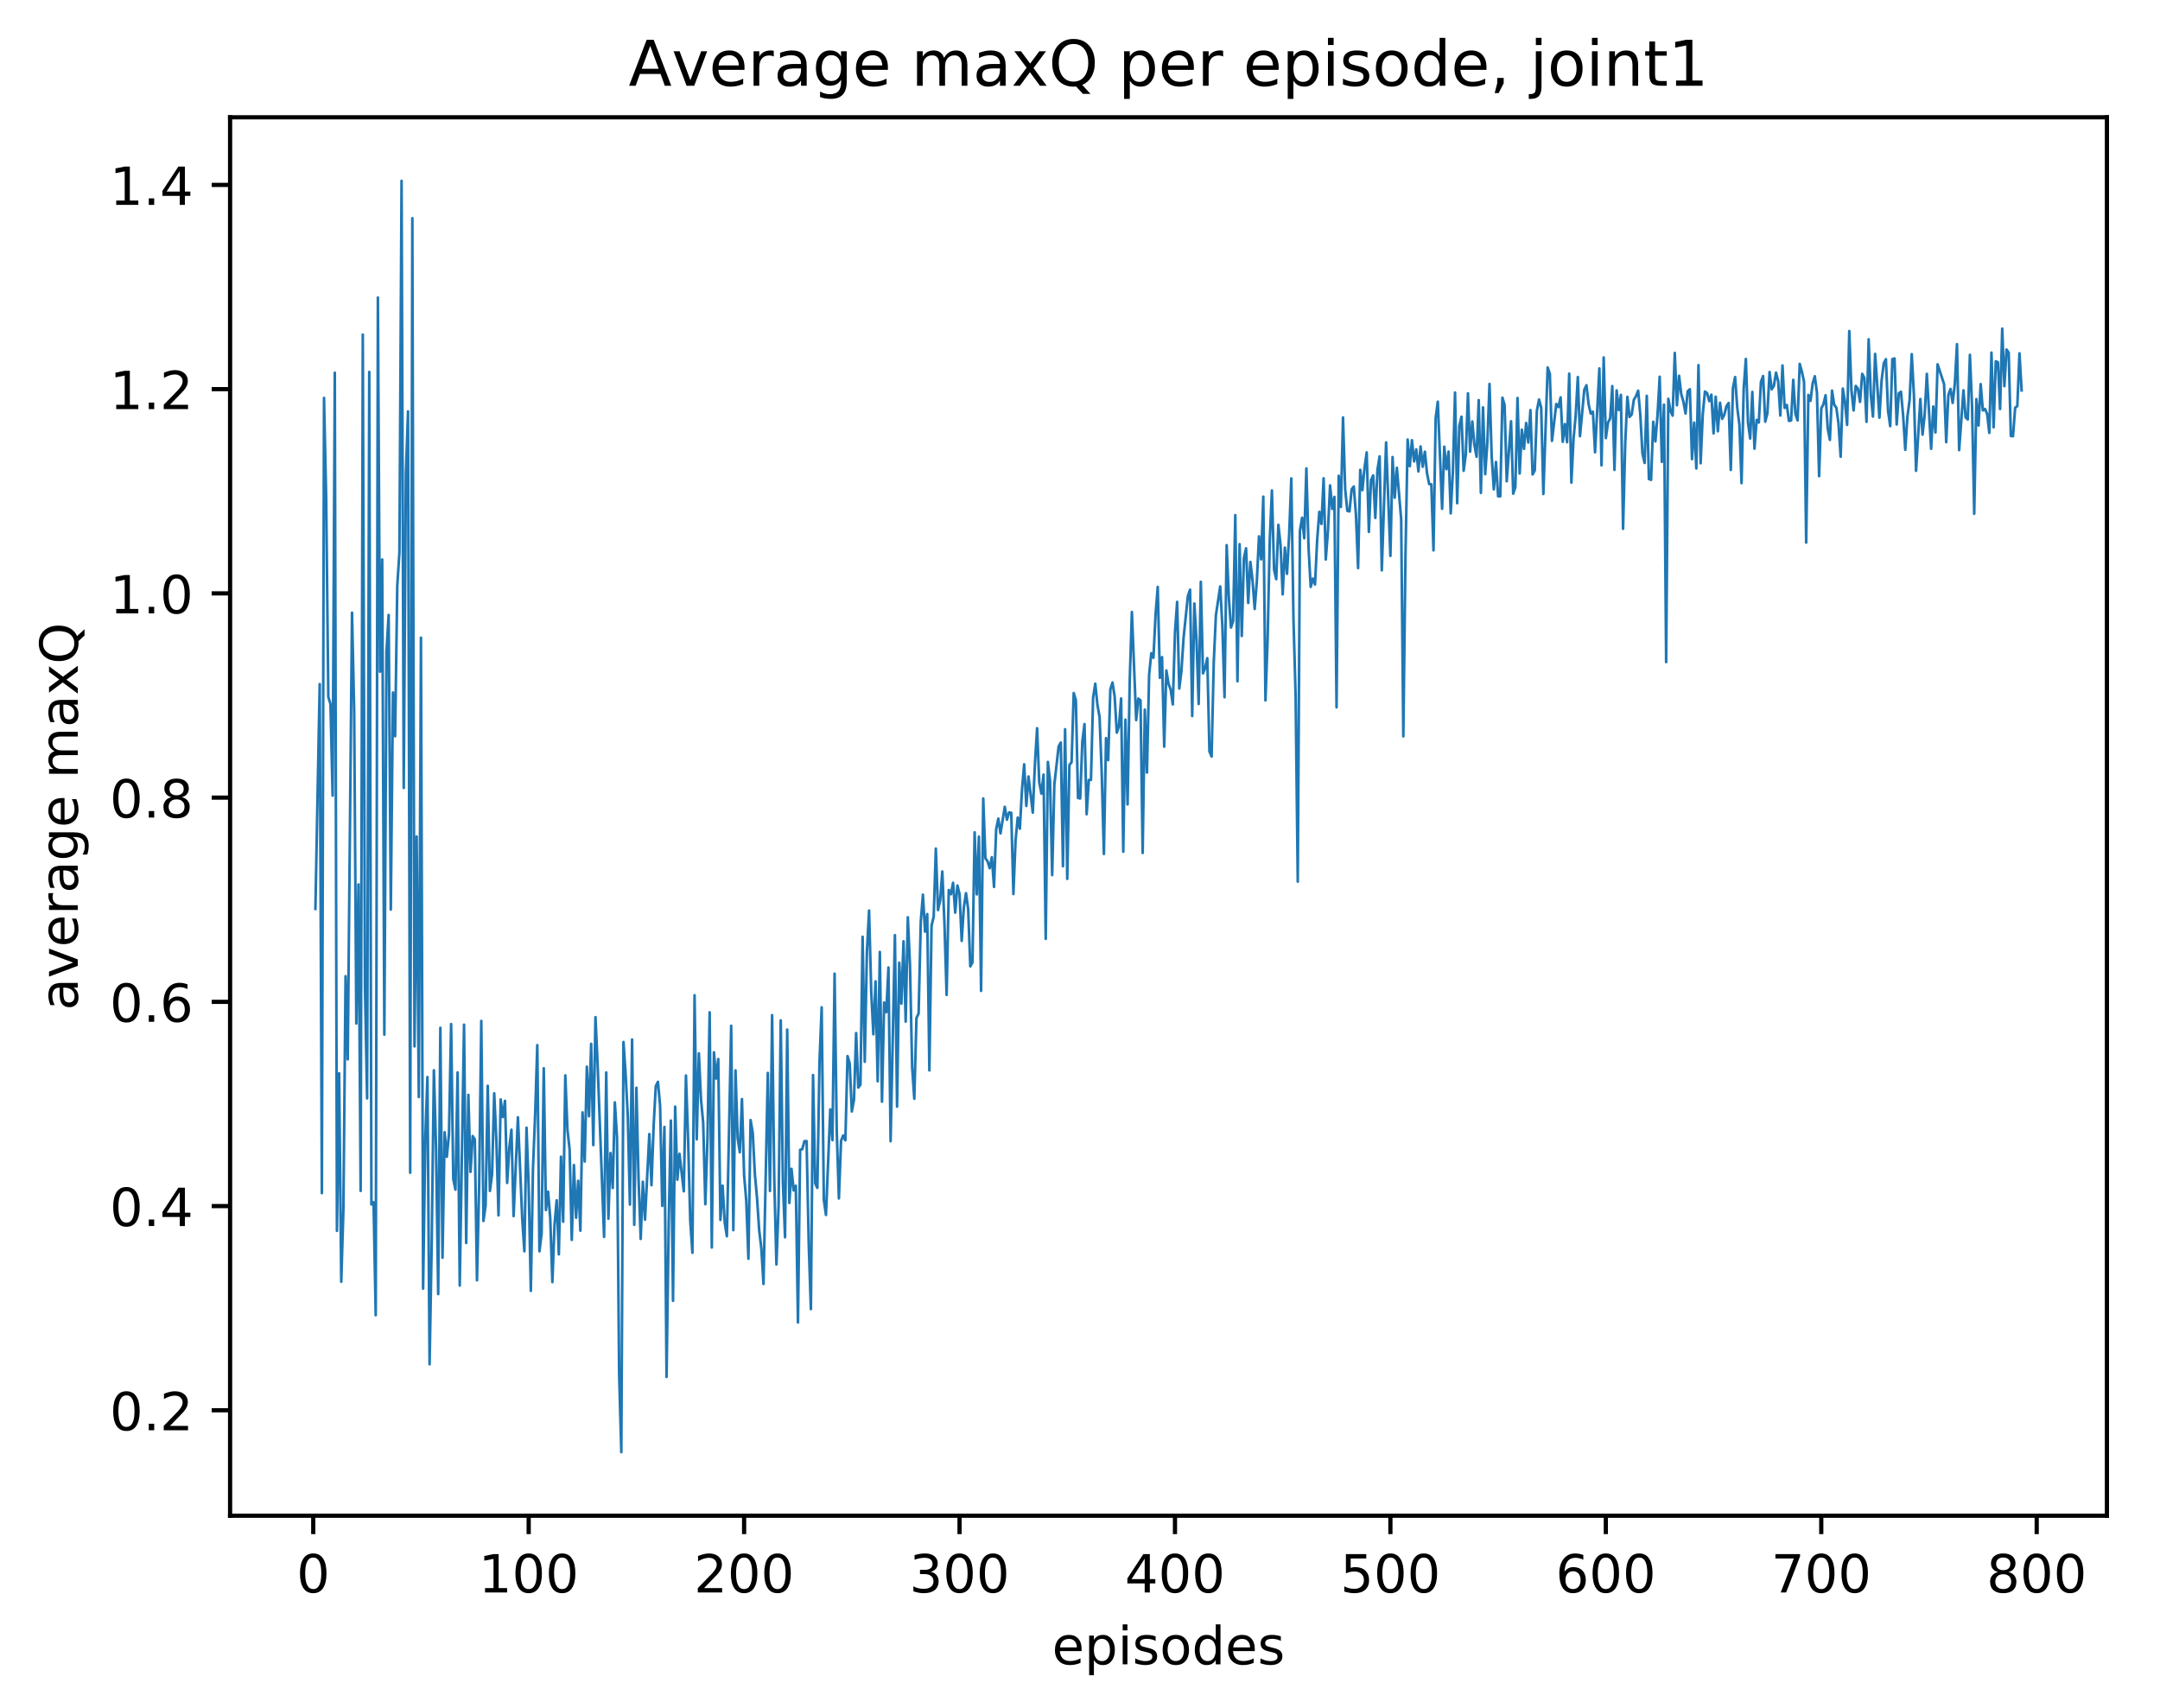 <?xml version="1.0" encoding="utf-8" standalone="no"?>
<!DOCTYPE svg PUBLIC "-//W3C//DTD SVG 1.1//EN"
  "http://www.w3.org/Graphics/SVG/1.1/DTD/svg11.dtd">
<!-- Created with matplotlib (http://matplotlib.org/) -->
<svg height="325pt" version="1.1" viewBox="0 0 411 325" width="411pt" xmlns="http://www.w3.org/2000/svg" xmlns:xlink="http://www.w3.org/1999/xlink">
 <defs>
  <style type="text/css">
*{stroke-linecap:butt;stroke-linejoin:round;}
  </style>
 </defs>
 <g id="figure_1">
  <g id="patch_1">
   <path d="M 0 325.986 
L 411.601 325.986 
L 411.601 0 
L 0 0 
z
" style="fill:#ffffff;"/>
  </g>
  <g id="axes_1">
   <g id="patch_2">
    <path d="M 43.781 288.43 
L 400.901 288.43 
L 400.901 22.318 
L 43.781 22.318 
z
" style="fill:#ffffff;"/>
   </g>
   <g id="matplotlib.axis_1">
    <g id="xtick_1">
     <g id="line2d_1">
      <defs>
       <path d="M 0 0 
L 0 3.5 
" id="me65d55bb8a" style="stroke:#000000;stroke-width:0.8;"/>
      </defs>
      <g>
       <use style="stroke:#000000;stroke-width:0.8;" x="59.604" xlink:href="#me65d55bb8a" y="288.43"/>
      </g>
     </g>
     <g id="text_1">
      <!-- 0 -->
      <defs>
       <path d="M 31.781 66.406 
Q 24.172 66.406 20.328 58.906 
Q 16.5 51.422 16.5 36.375 
Q 16.5 21.391 20.328 13.891 
Q 24.172 6.391 31.781 6.391 
Q 39.453 6.391 43.281 13.891 
Q 47.125 21.391 47.125 36.375 
Q 47.125 51.422 43.281 58.906 
Q 39.453 66.406 31.781 66.406 
z
M 31.781 74.219 
Q 44.047 74.219 50.516 64.516 
Q 56.984 54.828 56.984 36.375 
Q 56.984 17.969 50.516 8.266 
Q 44.047 -1.422 31.781 -1.422 
Q 19.531 -1.422 13.062 8.266 
Q 6.594 17.969 6.594 36.375 
Q 6.594 54.828 13.062 64.516 
Q 19.531 74.219 31.781 74.219 
z
" id="DejaVuSans-30"/>
      </defs>
      <g transform="translate(56.423 303.029)scale(0.1 -0.1)">
       <use xlink:href="#DejaVuSans-30"/>
      </g>
     </g>
    </g>
    <g id="xtick_2">
     <g id="line2d_2">
      <g>
       <use style="stroke:#000000;stroke-width:0.8;" x="100.596" xlink:href="#me65d55bb8a" y="288.43"/>
      </g>
     </g>
     <g id="text_2">
      <!-- 100 -->
      <defs>
       <path d="M 12.406 8.297 
L 28.516 8.297 
L 28.516 63.922 
L 10.984 60.406 
L 10.984 69.391 
L 28.422 72.906 
L 38.281 72.906 
L 38.281 8.297 
L 54.391 8.297 
L 54.391 0 
L 12.406 0 
z
" id="DejaVuSans-31"/>
      </defs>
      <g transform="translate(91.052 303.029)scale(0.1 -0.1)">
       <use xlink:href="#DejaVuSans-31"/>
       <use x="63.623" xlink:href="#DejaVuSans-30"/>
       <use x="127.246" xlink:href="#DejaVuSans-30"/>
      </g>
     </g>
    </g>
    <g id="xtick_3">
     <g id="line2d_3">
      <g>
       <use style="stroke:#000000;stroke-width:0.8;" x="141.588" xlink:href="#me65d55bb8a" y="288.43"/>
      </g>
     </g>
     <g id="text_3">
      <!-- 200 -->
      <defs>
       <path d="M 19.188 8.297 
L 53.609 8.297 
L 53.609 0 
L 7.328 0 
L 7.328 8.297 
Q 12.938 14.109 22.625 23.891 
Q 32.328 33.688 34.812 36.531 
Q 39.547 41.844 41.422 45.531 
Q 43.312 49.219 43.312 52.781 
Q 43.312 58.594 39.234 62.25 
Q 35.156 65.922 28.609 65.922 
Q 23.969 65.922 18.812 64.312 
Q 13.672 62.703 7.812 59.422 
L 7.812 69.391 
Q 13.766 71.781 18.938 73 
Q 24.125 74.219 28.422 74.219 
Q 39.75 74.219 46.484 68.547 
Q 53.219 62.891 53.219 53.422 
Q 53.219 48.922 51.531 44.891 
Q 49.859 40.875 45.406 35.406 
Q 44.188 33.984 37.641 27.219 
Q 31.109 20.453 19.188 8.297 
z
" id="DejaVuSans-32"/>
      </defs>
      <g transform="translate(132.044 303.029)scale(0.1 -0.1)">
       <use xlink:href="#DejaVuSans-32"/>
       <use x="63.623" xlink:href="#DejaVuSans-30"/>
       <use x="127.246" xlink:href="#DejaVuSans-30"/>
      </g>
     </g>
    </g>
    <g id="xtick_4">
     <g id="line2d_4">
      <g>
       <use style="stroke:#000000;stroke-width:0.8;" x="182.579" xlink:href="#me65d55bb8a" y="288.43"/>
      </g>
     </g>
     <g id="text_4">
      <!-- 300 -->
      <defs>
       <path d="M 40.578 39.312 
Q 47.656 37.797 51.625 33 
Q 55.609 28.219 55.609 21.188 
Q 55.609 10.406 48.188 4.484 
Q 40.766 -1.422 27.094 -1.422 
Q 22.516 -1.422 17.656 -0.516 
Q 12.797 0.391 7.625 2.203 
L 7.625 11.719 
Q 11.719 9.328 16.594 8.109 
Q 21.484 6.891 26.812 6.891 
Q 36.078 6.891 40.938 10.547 
Q 45.797 14.203 45.797 21.188 
Q 45.797 27.641 41.281 31.266 
Q 36.766 34.906 28.719 34.906 
L 20.219 34.906 
L 20.219 43.016 
L 29.109 43.016 
Q 36.375 43.016 40.234 45.922 
Q 44.094 48.828 44.094 54.297 
Q 44.094 59.906 40.109 62.906 
Q 36.141 65.922 28.719 65.922 
Q 24.656 65.922 20.016 65.031 
Q 15.375 64.156 9.812 62.312 
L 9.812 71.094 
Q 15.438 72.656 20.344 73.438 
Q 25.25 74.219 29.594 74.219 
Q 40.828 74.219 47.359 69.109 
Q 53.906 64.016 53.906 55.328 
Q 53.906 49.266 50.438 45.094 
Q 46.969 40.922 40.578 39.312 
z
" id="DejaVuSans-33"/>
      </defs>
      <g transform="translate(173.036 303.029)scale(0.1 -0.1)">
       <use xlink:href="#DejaVuSans-33"/>
       <use x="63.623" xlink:href="#DejaVuSans-30"/>
       <use x="127.246" xlink:href="#DejaVuSans-30"/>
      </g>
     </g>
    </g>
    <g id="xtick_5">
     <g id="line2d_5">
      <g>
       <use style="stroke:#000000;stroke-width:0.8;" x="223.571" xlink:href="#me65d55bb8a" y="288.43"/>
      </g>
     </g>
     <g id="text_5">
      <!-- 400 -->
      <defs>
       <path d="M 37.797 64.312 
L 12.891 25.391 
L 37.797 25.391 
z
M 35.203 72.906 
L 47.609 72.906 
L 47.609 25.391 
L 58.016 25.391 
L 58.016 17.188 
L 47.609 17.188 
L 47.609 0 
L 37.797 0 
L 37.797 17.188 
L 4.891 17.188 
L 4.891 26.703 
z
" id="DejaVuSans-34"/>
      </defs>
      <g transform="translate(214.027 303.029)scale(0.1 -0.1)">
       <use xlink:href="#DejaVuSans-34"/>
       <use x="63.623" xlink:href="#DejaVuSans-30"/>
       <use x="127.246" xlink:href="#DejaVuSans-30"/>
      </g>
     </g>
    </g>
    <g id="xtick_6">
     <g id="line2d_6">
      <g>
       <use style="stroke:#000000;stroke-width:0.8;" x="264.563" xlink:href="#me65d55bb8a" y="288.43"/>
      </g>
     </g>
     <g id="text_6">
      <!-- 500 -->
      <defs>
       <path d="M 10.797 72.906 
L 49.516 72.906 
L 49.516 64.594 
L 19.828 64.594 
L 19.828 46.734 
Q 21.969 47.469 24.109 47.828 
Q 26.266 48.188 28.422 48.188 
Q 40.625 48.188 47.75 41.5 
Q 54.891 34.812 54.891 23.391 
Q 54.891 11.625 47.562 5.094 
Q 40.234 -1.422 26.906 -1.422 
Q 22.312 -1.422 17.547 -0.641 
Q 12.797 0.141 7.719 1.703 
L 7.719 11.625 
Q 12.109 9.234 16.797 8.062 
Q 21.484 6.891 26.703 6.891 
Q 35.156 6.891 40.078 11.328 
Q 45.016 15.766 45.016 23.391 
Q 45.016 31 40.078 35.438 
Q 35.156 39.891 26.703 39.891 
Q 22.75 39.891 18.812 39.016 
Q 14.891 38.141 10.797 36.281 
z
" id="DejaVuSans-35"/>
      </defs>
      <g transform="translate(255.019 303.029)scale(0.1 -0.1)">
       <use xlink:href="#DejaVuSans-35"/>
       <use x="63.623" xlink:href="#DejaVuSans-30"/>
       <use x="127.246" xlink:href="#DejaVuSans-30"/>
      </g>
     </g>
    </g>
    <g id="xtick_7">
     <g id="line2d_7">
      <g>
       <use style="stroke:#000000;stroke-width:0.8;" x="305.554" xlink:href="#me65d55bb8a" y="288.43"/>
      </g>
     </g>
     <g id="text_7">
      <!-- 600 -->
      <defs>
       <path d="M 33.016 40.375 
Q 26.375 40.375 22.484 35.828 
Q 18.609 31.297 18.609 23.391 
Q 18.609 15.531 22.484 10.953 
Q 26.375 6.391 33.016 6.391 
Q 39.656 6.391 43.531 10.953 
Q 47.406 15.531 47.406 23.391 
Q 47.406 31.297 43.531 35.828 
Q 39.656 40.375 33.016 40.375 
z
M 52.594 71.297 
L 52.594 62.312 
Q 48.875 64.062 45.094 64.984 
Q 41.312 65.922 37.594 65.922 
Q 27.828 65.922 22.672 59.328 
Q 17.531 52.734 16.797 39.406 
Q 19.672 43.656 24.016 45.922 
Q 28.375 48.188 33.594 48.188 
Q 44.578 48.188 50.953 41.516 
Q 57.328 34.859 57.328 23.391 
Q 57.328 12.156 50.688 5.359 
Q 44.047 -1.422 33.016 -1.422 
Q 20.359 -1.422 13.672 8.266 
Q 6.984 17.969 6.984 36.375 
Q 6.984 53.656 15.188 63.938 
Q 23.391 74.219 37.203 74.219 
Q 40.922 74.219 44.703 73.484 
Q 48.484 72.75 52.594 71.297 
z
" id="DejaVuSans-36"/>
      </defs>
      <g transform="translate(296.011 303.029)scale(0.1 -0.1)">
       <use xlink:href="#DejaVuSans-36"/>
       <use x="63.623" xlink:href="#DejaVuSans-30"/>
       <use x="127.246" xlink:href="#DejaVuSans-30"/>
      </g>
     </g>
    </g>
    <g id="xtick_8">
     <g id="line2d_8">
      <g>
       <use style="stroke:#000000;stroke-width:0.8;" x="346.546" xlink:href="#me65d55bb8a" y="288.43"/>
      </g>
     </g>
     <g id="text_8">
      <!-- 700 -->
      <defs>
       <path d="M 8.203 72.906 
L 55.078 72.906 
L 55.078 68.703 
L 28.609 0 
L 18.312 0 
L 43.219 64.594 
L 8.203 64.594 
z
" id="DejaVuSans-37"/>
      </defs>
      <g transform="translate(337.002 303.029)scale(0.1 -0.1)">
       <use xlink:href="#DejaVuSans-37"/>
       <use x="63.623" xlink:href="#DejaVuSans-30"/>
       <use x="127.246" xlink:href="#DejaVuSans-30"/>
      </g>
     </g>
    </g>
    <g id="xtick_9">
     <g id="line2d_9">
      <g>
       <use style="stroke:#000000;stroke-width:0.8;" x="387.538" xlink:href="#me65d55bb8a" y="288.43"/>
      </g>
     </g>
     <g id="text_9">
      <!-- 800 -->
      <defs>
       <path d="M 31.781 34.625 
Q 24.75 34.625 20.719 30.859 
Q 16.703 27.094 16.703 20.516 
Q 16.703 13.922 20.719 10.156 
Q 24.75 6.391 31.781 6.391 
Q 38.812 6.391 42.859 10.172 
Q 46.922 13.969 46.922 20.516 
Q 46.922 27.094 42.891 30.859 
Q 38.875 34.625 31.781 34.625 
z
M 21.922 38.812 
Q 15.578 40.375 12.031 44.719 
Q 8.5 49.078 8.5 55.328 
Q 8.5 64.062 14.719 69.141 
Q 20.953 74.219 31.781 74.219 
Q 42.672 74.219 48.875 69.141 
Q 55.078 64.062 55.078 55.328 
Q 55.078 49.078 51.531 44.719 
Q 48 40.375 41.703 38.812 
Q 48.828 37.156 52.797 32.312 
Q 56.781 27.484 56.781 20.516 
Q 56.781 9.906 50.312 4.234 
Q 43.844 -1.422 31.781 -1.422 
Q 19.734 -1.422 13.25 4.234 
Q 6.781 9.906 6.781 20.516 
Q 6.781 27.484 10.781 32.312 
Q 14.797 37.156 21.922 38.812 
z
M 18.312 54.391 
Q 18.312 48.734 21.844 45.562 
Q 25.391 42.391 31.781 42.391 
Q 38.141 42.391 41.719 45.562 
Q 45.312 48.734 45.312 54.391 
Q 45.312 60.062 41.719 63.234 
Q 38.141 66.406 31.781 66.406 
Q 25.391 66.406 21.844 63.234 
Q 18.312 60.062 18.312 54.391 
z
" id="DejaVuSans-38"/>
      </defs>
      <g transform="translate(377.994 303.029)scale(0.1 -0.1)">
       <use xlink:href="#DejaVuSans-38"/>
       <use x="63.623" xlink:href="#DejaVuSans-30"/>
       <use x="127.246" xlink:href="#DejaVuSans-30"/>
      </g>
     </g>
    </g>
    <g id="text_10">
     <!-- episodes -->
     <defs>
      <path d="M 56.203 29.594 
L 56.203 25.203 
L 14.891 25.203 
Q 15.484 15.922 20.484 11.062 
Q 25.484 6.203 34.422 6.203 
Q 39.594 6.203 44.453 7.469 
Q 49.312 8.734 54.109 11.281 
L 54.109 2.781 
Q 49.266 0.734 44.188 -0.344 
Q 39.109 -1.422 33.891 -1.422 
Q 20.797 -1.422 13.156 6.188 
Q 5.516 13.812 5.516 26.812 
Q 5.516 40.234 12.766 48.109 
Q 20.016 56 32.328 56 
Q 43.359 56 49.781 48.891 
Q 56.203 41.797 56.203 29.594 
z
M 47.219 32.234 
Q 47.125 39.594 43.094 43.984 
Q 39.062 48.391 32.422 48.391 
Q 24.906 48.391 20.391 44.141 
Q 15.875 39.891 15.188 32.172 
z
" id="DejaVuSans-65"/>
      <path d="M 18.109 8.203 
L 18.109 -20.797 
L 9.078 -20.797 
L 9.078 54.688 
L 18.109 54.688 
L 18.109 46.391 
Q 20.953 51.266 25.266 53.625 
Q 29.594 56 35.594 56 
Q 45.562 56 51.781 48.094 
Q 58.016 40.188 58.016 27.297 
Q 58.016 14.406 51.781 6.484 
Q 45.562 -1.422 35.594 -1.422 
Q 29.594 -1.422 25.266 0.953 
Q 20.953 3.328 18.109 8.203 
z
M 48.688 27.297 
Q 48.688 37.203 44.609 42.844 
Q 40.531 48.484 33.406 48.484 
Q 26.266 48.484 22.188 42.844 
Q 18.109 37.203 18.109 27.297 
Q 18.109 17.391 22.188 11.75 
Q 26.266 6.109 33.406 6.109 
Q 40.531 6.109 44.609 11.75 
Q 48.688 17.391 48.688 27.297 
z
" id="DejaVuSans-70"/>
      <path d="M 9.422 54.688 
L 18.406 54.688 
L 18.406 0 
L 9.422 0 
z
M 9.422 75.984 
L 18.406 75.984 
L 18.406 64.594 
L 9.422 64.594 
z
" id="DejaVuSans-69"/>
      <path d="M 44.281 53.078 
L 44.281 44.578 
Q 40.484 46.531 36.375 47.5 
Q 32.281 48.484 27.875 48.484 
Q 21.188 48.484 17.844 46.438 
Q 14.5 44.391 14.5 40.281 
Q 14.5 37.156 16.891 35.375 
Q 19.281 33.594 26.516 31.984 
L 29.594 31.297 
Q 39.156 29.25 43.188 25.516 
Q 47.219 21.781 47.219 15.094 
Q 47.219 7.469 41.188 3.016 
Q 35.156 -1.422 24.609 -1.422 
Q 20.219 -1.422 15.453 -0.562 
Q 10.688 0.297 5.422 2 
L 5.422 11.281 
Q 10.406 8.688 15.234 7.391 
Q 20.062 6.109 24.812 6.109 
Q 31.156 6.109 34.562 8.281 
Q 37.984 10.453 37.984 14.406 
Q 37.984 18.062 35.516 20.016 
Q 33.062 21.969 24.703 23.781 
L 21.578 24.516 
Q 13.234 26.266 9.516 29.906 
Q 5.812 33.547 5.812 39.891 
Q 5.812 47.609 11.281 51.797 
Q 16.75 56 26.812 56 
Q 31.781 56 36.172 55.266 
Q 40.578 54.547 44.281 53.078 
z
" id="DejaVuSans-73"/>
      <path d="M 30.609 48.391 
Q 23.391 48.391 19.188 42.75 
Q 14.984 37.109 14.984 27.297 
Q 14.984 17.484 19.156 11.844 
Q 23.344 6.203 30.609 6.203 
Q 37.797 6.203 41.984 11.859 
Q 46.188 17.531 46.188 27.297 
Q 46.188 37.016 41.984 42.703 
Q 37.797 48.391 30.609 48.391 
z
M 30.609 56 
Q 42.328 56 49.016 48.375 
Q 55.719 40.766 55.719 27.297 
Q 55.719 13.875 49.016 6.219 
Q 42.328 -1.422 30.609 -1.422 
Q 18.844 -1.422 12.172 6.219 
Q 5.516 13.875 5.516 27.297 
Q 5.516 40.766 12.172 48.375 
Q 18.844 56 30.609 56 
z
" id="DejaVuSans-6f"/>
      <path d="M 45.406 46.391 
L 45.406 75.984 
L 54.391 75.984 
L 54.391 0 
L 45.406 0 
L 45.406 8.203 
Q 42.578 3.328 38.25 0.953 
Q 33.938 -1.422 27.875 -1.422 
Q 17.969 -1.422 11.734 6.484 
Q 5.516 14.406 5.516 27.297 
Q 5.516 40.188 11.734 48.094 
Q 17.969 56 27.875 56 
Q 33.938 56 38.25 53.625 
Q 42.578 51.266 45.406 46.391 
z
M 14.797 27.297 
Q 14.797 17.391 18.875 11.75 
Q 22.953 6.109 30.078 6.109 
Q 37.203 6.109 41.297 11.75 
Q 45.406 17.391 45.406 27.297 
Q 45.406 37.203 41.297 42.844 
Q 37.203 48.484 30.078 48.484 
Q 22.953 48.484 18.875 42.844 
Q 14.797 37.203 14.797 27.297 
z
" id="DejaVuSans-64"/>
     </defs>
     <g transform="translate(200.182 316.707)scale(0.1 -0.1)">
      <use xlink:href="#DejaVuSans-65"/>
      <use x="61.523" xlink:href="#DejaVuSans-70"/>
      <use x="125" xlink:href="#DejaVuSans-69"/>
      <use x="152.783" xlink:href="#DejaVuSans-73"/>
      <use x="204.883" xlink:href="#DejaVuSans-6f"/>
      <use x="266.064" xlink:href="#DejaVuSans-64"/>
      <use x="329.541" xlink:href="#DejaVuSans-65"/>
      <use x="391.064" xlink:href="#DejaVuSans-73"/>
     </g>
    </g>
   </g>
   <g id="matplotlib.axis_2">
    <g id="ytick_1">
     <g id="line2d_10">
      <defs>
       <path d="M 0 0 
L -3.5 0 
" id="mcb106f4794" style="stroke:#000000;stroke-width:0.8;"/>
      </defs>
      <g>
       <use style="stroke:#000000;stroke-width:0.8;" x="43.781" xlink:href="#mcb106f4794" y="268.365"/>
      </g>
     </g>
     <g id="text_11">
      <!-- 0.2 -->
      <defs>
       <path d="M 10.688 12.406 
L 21 12.406 
L 21 0 
L 10.688 0 
z
" id="DejaVuSans-2e"/>
      </defs>
      <g transform="translate(20.878 272.165)scale(0.1 -0.1)">
       <use xlink:href="#DejaVuSans-30"/>
       <use x="63.623" xlink:href="#DejaVuSans-2e"/>
       <use x="95.41" xlink:href="#DejaVuSans-32"/>
      </g>
     </g>
    </g>
    <g id="ytick_2">
     <g id="line2d_11">
      <g>
       <use style="stroke:#000000;stroke-width:0.8;" x="43.781" xlink:href="#mcb106f4794" y="229.503"/>
      </g>
     </g>
     <g id="text_12">
      <!-- 0.4 -->
      <g transform="translate(20.878 233.302)scale(0.1 -0.1)">
       <use xlink:href="#DejaVuSans-30"/>
       <use x="63.623" xlink:href="#DejaVuSans-2e"/>
       <use x="95.41" xlink:href="#DejaVuSans-34"/>
      </g>
     </g>
    </g>
    <g id="ytick_3">
     <g id="line2d_12">
      <g>
       <use style="stroke:#000000;stroke-width:0.8;" x="43.781" xlink:href="#mcb106f4794" y="190.64"/>
      </g>
     </g>
     <g id="text_13">
      <!-- 0.6 -->
      <g transform="translate(20.878 194.439)scale(0.1 -0.1)">
       <use xlink:href="#DejaVuSans-30"/>
       <use x="63.623" xlink:href="#DejaVuSans-2e"/>
       <use x="95.41" xlink:href="#DejaVuSans-36"/>
      </g>
     </g>
    </g>
    <g id="ytick_4">
     <g id="line2d_13">
      <g>
       <use style="stroke:#000000;stroke-width:0.8;" x="43.781" xlink:href="#mcb106f4794" y="151.777"/>
      </g>
     </g>
     <g id="text_14">
      <!-- 0.8 -->
      <g transform="translate(20.878 155.577)scale(0.1 -0.1)">
       <use xlink:href="#DejaVuSans-30"/>
       <use x="63.623" xlink:href="#DejaVuSans-2e"/>
       <use x="95.41" xlink:href="#DejaVuSans-38"/>
      </g>
     </g>
    </g>
    <g id="ytick_5">
     <g id="line2d_14">
      <g>
       <use style="stroke:#000000;stroke-width:0.8;" x="43.781" xlink:href="#mcb106f4794" y="112.915"/>
      </g>
     </g>
     <g id="text_15">
      <!-- 1.0 -->
      <g transform="translate(20.878 116.714)scale(0.1 -0.1)">
       <use xlink:href="#DejaVuSans-31"/>
       <use x="63.623" xlink:href="#DejaVuSans-2e"/>
       <use x="95.41" xlink:href="#DejaVuSans-30"/>
      </g>
     </g>
    </g>
    <g id="ytick_6">
     <g id="line2d_15">
      <g>
       <use style="stroke:#000000;stroke-width:0.8;" x="43.781" xlink:href="#mcb106f4794" y="74.052"/>
      </g>
     </g>
     <g id="text_16">
      <!-- 1.2 -->
      <g transform="translate(20.878 77.851)scale(0.1 -0.1)">
       <use xlink:href="#DejaVuSans-31"/>
       <use x="63.623" xlink:href="#DejaVuSans-2e"/>
       <use x="95.41" xlink:href="#DejaVuSans-32"/>
      </g>
     </g>
    </g>
    <g id="ytick_7">
     <g id="line2d_16">
      <g>
       <use style="stroke:#000000;stroke-width:0.8;" x="43.781" xlink:href="#mcb106f4794" y="35.189"/>
      </g>
     </g>
     <g id="text_17">
      <!-- 1.4 -->
      <g transform="translate(20.878 38.989)scale(0.1 -0.1)">
       <use xlink:href="#DejaVuSans-31"/>
       <use x="63.623" xlink:href="#DejaVuSans-2e"/>
       <use x="95.41" xlink:href="#DejaVuSans-34"/>
      </g>
     </g>
    </g>
    <g id="text_18">
     <!-- average maxQ -->
     <defs>
      <path d="M 34.281 27.484 
Q 23.391 27.484 19.188 25 
Q 14.984 22.516 14.984 16.5 
Q 14.984 11.719 18.141 8.906 
Q 21.297 6.109 26.703 6.109 
Q 34.188 6.109 38.703 11.406 
Q 43.219 16.703 43.219 25.484 
L 43.219 27.484 
z
M 52.203 31.203 
L 52.203 0 
L 43.219 0 
L 43.219 8.297 
Q 40.141 3.328 35.547 0.953 
Q 30.953 -1.422 24.312 -1.422 
Q 15.922 -1.422 10.953 3.297 
Q 6 8.016 6 15.922 
Q 6 25.141 12.172 29.828 
Q 18.359 34.516 30.609 34.516 
L 43.219 34.516 
L 43.219 35.406 
Q 43.219 41.609 39.141 45 
Q 35.062 48.391 27.688 48.391 
Q 23 48.391 18.547 47.266 
Q 14.109 46.141 10.016 43.891 
L 10.016 52.203 
Q 14.938 54.109 19.578 55.047 
Q 24.219 56 28.609 56 
Q 40.484 56 46.344 49.844 
Q 52.203 43.703 52.203 31.203 
z
" id="DejaVuSans-61"/>
      <path d="M 2.984 54.688 
L 12.5 54.688 
L 29.594 8.797 
L 46.688 54.688 
L 56.203 54.688 
L 35.688 0 
L 23.484 0 
z
" id="DejaVuSans-76"/>
      <path d="M 41.109 46.297 
Q 39.594 47.172 37.812 47.578 
Q 36.031 48 33.891 48 
Q 26.266 48 22.188 43.047 
Q 18.109 38.094 18.109 28.812 
L 18.109 0 
L 9.078 0 
L 9.078 54.688 
L 18.109 54.688 
L 18.109 46.188 
Q 20.953 51.172 25.484 53.578 
Q 30.031 56 36.531 56 
Q 37.453 56 38.578 55.875 
Q 39.703 55.766 41.062 55.516 
z
" id="DejaVuSans-72"/>
      <path d="M 45.406 27.984 
Q 45.406 37.75 41.375 43.109 
Q 37.359 48.484 30.078 48.484 
Q 22.859 48.484 18.828 43.109 
Q 14.797 37.75 14.797 27.984 
Q 14.797 18.266 18.828 12.891 
Q 22.859 7.516 30.078 7.516 
Q 37.359 7.516 41.375 12.891 
Q 45.406 18.266 45.406 27.984 
z
M 54.391 6.781 
Q 54.391 -7.172 48.188 -13.984 
Q 42 -20.797 29.203 -20.797 
Q 24.469 -20.797 20.266 -20.094 
Q 16.062 -19.391 12.109 -17.922 
L 12.109 -9.188 
Q 16.062 -11.328 19.922 -12.344 
Q 23.781 -13.375 27.781 -13.375 
Q 36.625 -13.375 41.016 -8.766 
Q 45.406 -4.156 45.406 5.172 
L 45.406 9.625 
Q 42.625 4.781 38.281 2.391 
Q 33.938 0 27.875 0 
Q 17.828 0 11.672 7.656 
Q 5.516 15.328 5.516 27.984 
Q 5.516 40.672 11.672 48.328 
Q 17.828 56 27.875 56 
Q 33.938 56 38.281 53.609 
Q 42.625 51.219 45.406 46.391 
L 45.406 54.688 
L 54.391 54.688 
z
" id="DejaVuSans-67"/>
      <path id="DejaVuSans-20"/>
      <path d="M 52 44.188 
Q 55.375 50.25 60.062 53.125 
Q 64.75 56 71.094 56 
Q 79.641 56 84.281 50.016 
Q 88.922 44.047 88.922 33.016 
L 88.922 0 
L 79.891 0 
L 79.891 32.719 
Q 79.891 40.578 77.094 44.375 
Q 74.312 48.188 68.609 48.188 
Q 61.625 48.188 57.562 43.547 
Q 53.516 38.922 53.516 30.906 
L 53.516 0 
L 44.484 0 
L 44.484 32.719 
Q 44.484 40.625 41.703 44.406 
Q 38.922 48.188 33.109 48.188 
Q 26.219 48.188 22.156 43.531 
Q 18.109 38.875 18.109 30.906 
L 18.109 0 
L 9.078 0 
L 9.078 54.688 
L 18.109 54.688 
L 18.109 46.188 
Q 21.188 51.219 25.484 53.609 
Q 29.781 56 35.688 56 
Q 41.656 56 45.828 52.969 
Q 50 49.953 52 44.188 
z
" id="DejaVuSans-6d"/>
      <path d="M 54.891 54.688 
L 35.109 28.078 
L 55.906 0 
L 45.312 0 
L 29.391 21.484 
L 13.484 0 
L 2.875 0 
L 24.125 28.609 
L 4.688 54.688 
L 15.281 54.688 
L 29.781 35.203 
L 44.281 54.688 
z
" id="DejaVuSans-78"/>
      <path d="M 39.406 66.219 
Q 28.656 66.219 22.328 58.203 
Q 16.016 50.203 16.016 36.375 
Q 16.016 22.609 22.328 14.594 
Q 28.656 6.594 39.406 6.594 
Q 50.141 6.594 56.422 14.594 
Q 62.703 22.609 62.703 36.375 
Q 62.703 50.203 56.422 58.203 
Q 50.141 66.219 39.406 66.219 
z
M 53.219 1.312 
L 66.219 -12.891 
L 54.297 -12.891 
L 43.5 -1.219 
Q 41.891 -1.312 41.031 -1.359 
Q 40.188 -1.422 39.406 -1.422 
Q 24.031 -1.422 14.812 8.859 
Q 5.609 19.141 5.609 36.375 
Q 5.609 53.656 14.812 63.938 
Q 24.031 74.219 39.406 74.219 
Q 54.734 74.219 63.906 63.938 
Q 73.094 53.656 73.094 36.375 
Q 73.094 23.688 67.984 14.641 
Q 62.891 5.609 53.219 1.312 
z
" id="DejaVuSans-51"/>
     </defs>
     <g transform="translate(14.798 192.263)rotate(-90)scale(0.1 -0.1)">
      <use xlink:href="#DejaVuSans-61"/>
      <use x="61.279" xlink:href="#DejaVuSans-76"/>
      <use x="120.459" xlink:href="#DejaVuSans-65"/>
      <use x="181.982" xlink:href="#DejaVuSans-72"/>
      <use x="223.096" xlink:href="#DejaVuSans-61"/>
      <use x="284.375" xlink:href="#DejaVuSans-67"/>
      <use x="347.852" xlink:href="#DejaVuSans-65"/>
      <use x="409.375" xlink:href="#DejaVuSans-20"/>
      <use x="441.162" xlink:href="#DejaVuSans-6d"/>
      <use x="538.574" xlink:href="#DejaVuSans-61"/>
      <use x="599.854" xlink:href="#DejaVuSans-78"/>
      <use x="659.033" xlink:href="#DejaVuSans-51"/>
     </g>
    </g>
   </g>
   <g id="line2d_17">
    <path clip-path="url(#p0f5c5ba95d)" d="M 60.014 172.953 
L 60.424 151.383 
L 60.834 130.181 
L 61.244 227.044 
L 61.654 75.72 
L 62.064 94.819 
L 62.473 132.639 
L 62.883 133.98 
L 63.293 151.403 
L 63.703 70.929 
L 64.113 234.221 
L 64.523 204.242 
L 64.933 243.906 
L 65.343 230.104 
L 65.753 185.761 
L 66.163 201.585 
L 66.983 116.589 
L 67.392 135.527 
L 67.802 194.76 
L 68.212 168.306 
L 68.622 226.615 
L 69.032 63.667 
L 69.442 187.664 
L 69.852 209.018 
L 70.262 70.775 
L 70.672 229.206 
L 71.082 228.769 
L 71.492 250.274 
L 71.902 56.629 
L 72.311 127.819 
L 72.721 106.469 
L 73.131 196.885 
L 73.541 123.885 
L 73.951 117.02 
L 74.361 173.081 
L 74.771 131.784 
L 75.181 140.097 
L 75.591 111.518 
L 76.001 105.107 
L 76.411 34.414 
L 76.821 149.941 
L 77.231 90.102 
L 77.64 78.284 
L 78.05 223.155 
L 78.46 41.518 
L 78.87 199.118 
L 79.28 159.179 
L 79.69 208.752 
L 80.1 121.348 
L 80.51 245.22 
L 80.92 216.897 
L 81.33 204.962 
L 81.74 259.613 
L 82.15 236.118 
L 82.559 203.666 
L 82.969 218.455 
L 83.379 246.252 
L 83.789 195.585 
L 84.199 239.333 
L 84.609 215.457 
L 85.019 220.13 
L 85.429 215.87 
L 85.839 194.866 
L 86.249 224.356 
L 86.659 226.376 
L 87.069 204.084 
L 87.478 244.628 
L 88.298 194.99 
L 88.708 236.534 
L 89.118 208.348 
L 89.528 223 
L 89.938 216.184 
L 90.348 216.82 
L 90.758 243.628 
L 91.168 225.733 
L 91.578 194.272 
L 91.988 232.338 
L 92.397 229.361 
L 92.807 206.62 
L 93.217 226.622 
L 93.627 223.506 
L 94.037 208.044 
L 94.447 216.935 
L 94.857 231.281 
L 95.267 209.211 
L 95.677 212.554 
L 96.087 209.479 
L 96.497 225.1 
L 96.907 218.513 
L 97.316 214.979 
L 97.726 231.415 
L 98.546 212.617 
L 99.366 231.843 
L 99.776 238.11 
L 100.186 214.595 
L 100.596 225.832 
L 101.006 245.64 
L 101.416 222.249 
L 101.826 212.119 
L 102.235 198.882 
L 102.645 238.118 
L 103.055 234.745 
L 103.465 203.279 
L 103.875 230.268 
L 104.285 226.762 
L 104.695 231.757 
L 105.105 243.98 
L 105.515 233.047 
L 105.925 228.413 
L 106.335 238.692 
L 106.745 220.111 
L 107.154 232.487 
L 107.564 204.635 
L 107.974 215.028 
L 108.384 218.745 
L 108.794 235.938 
L 109.204 221.702 
L 109.614 231.73 
L 110.024 224.696 
L 110.434 234.185 
L 110.844 211.685 
L 111.254 221.027 
L 111.664 202.981 
L 112.073 212.411 
L 112.483 198.628 
L 112.893 217.904 
L 113.303 193.561 
L 113.713 202.545 
L 114.943 235.369 
L 115.353 204.085 
L 115.763 231.918 
L 116.173 219.413 
L 116.583 226.067 
L 116.992 209.775 
L 117.402 216.463 
L 117.812 261.603 
L 118.222 276.334 
L 118.632 198.286 
L 119.042 204.384 
L 119.452 212.301 
L 119.862 229.221 
L 120.272 197.81 
L 120.682 233.069 
L 121.092 206.983 
L 121.502 224.348 
L 121.911 235.761 
L 122.321 224.872 
L 122.731 232.091 
L 123.551 215.801 
L 123.961 225.528 
L 124.371 214.202 
L 124.781 206.684 
L 125.191 205.863 
L 125.601 210.394 
L 126.011 229.474 
L 126.421 214.446 
L 126.831 262.014 
L 127.24 232.737 
L 127.65 213.233 
L 128.06 247.54 
L 128.47 210.586 
L 128.88 224.484 
L 129.29 219.566 
L 130.11 226.696 
L 130.52 204.668 
L 130.93 216.759 
L 131.34 232.341 
L 131.75 238.39 
L 132.159 189.381 
L 132.569 216.804 
L 132.979 200.445 
L 133.389 209.265 
L 133.799 213.649 
L 134.209 229.157 
L 134.619 216.623 
L 135.029 192.635 
L 135.439 237.388 
L 135.849 200.239 
L 136.259 205.238 
L 136.669 201.527 
L 137.078 232.141 
L 137.488 225.613 
L 137.898 232.639 
L 138.308 235.246 
L 139.128 195.197 
L 139.538 234.087 
L 139.948 203.686 
L 140.358 216.524 
L 140.768 219.269 
L 141.178 209.143 
L 141.588 223.637 
L 141.997 228.508 
L 142.407 239.533 
L 142.817 213.138 
L 143.227 215.545 
L 143.637 223.443 
L 144.047 227.971 
L 144.457 234.129 
L 144.867 237.572 
L 145.277 244.333 
L 146.097 204.171 
L 146.507 226.636 
L 146.916 193.172 
L 147.326 224.421 
L 147.736 240.613 
L 148.146 229.489 
L 148.556 194.174 
L 148.966 224.844 
L 149.376 235.44 
L 149.786 195.925 
L 150.196 228.914 
L 150.606 222.416 
L 151.016 226.533 
L 151.426 225.637 
L 151.835 251.654 
L 152.245 218.799 
L 152.655 218.682 
L 153.065 217.155 
L 153.475 217.14 
L 153.885 236.739 
L 154.295 249.118 
L 154.705 204.568 
L 155.115 225.166 
L 155.525 226.048 
L 155.935 202 
L 156.345 191.69 
L 156.754 228.264 
L 157.164 231.199 
L 157.984 211.11 
L 158.394 216.965 
L 158.804 185.28 
L 159.214 215.233 
L 159.624 228.053 
L 160.034 217.088 
L 160.444 216.071 
L 160.854 216.997 
L 161.264 200.962 
L 161.673 202.324 
L 162.083 211.505 
L 162.493 209.269 
L 162.903 196.585 
L 163.313 206.955 
L 163.723 206.408 
L 164.133 178.261 
L 164.543 202.045 
L 164.953 181.105 
L 165.363 173.266 
L 165.773 188.667 
L 166.183 196.817 
L 166.592 186.741 
L 167.002 205.76 
L 167.412 181.146 
L 167.822 209.642 
L 168.232 190.773 
L 168.642 192.616 
L 169.052 184.101 
L 169.462 217.166 
L 170.282 177.951 
L 170.692 210.587 
L 171.102 183.19 
L 171.511 190.982 
L 171.921 179.117 
L 172.331 194.403 
L 172.741 174.552 
L 173.151 183.691 
L 173.561 203.053 
L 173.971 209.08 
L 174.381 193.718 
L 174.791 192.867 
L 175.201 175.4 
L 175.611 170.251 
L 176.021 177.287 
L 176.431 173.937 
L 176.84 203.691 
L 177.25 176.147 
L 177.66 174.447 
L 178.07 161.48 
L 178.48 173.184 
L 178.89 171.318 
L 179.3 165.84 
L 179.71 175.807 
L 180.12 189.326 
L 180.53 169.367 
L 180.94 170.167 
L 181.35 167.987 
L 181.759 173.668 
L 182.169 168.509 
L 182.579 170.115 
L 182.989 179.046 
L 183.399 172.635 
L 183.809 169.964 
L 184.219 172.993 
L 184.629 183.896 
L 185.039 183.131 
L 185.449 158.386 
L 185.859 170.192 
L 186.269 159.197 
L 186.678 188.554 
L 187.088 151.938 
L 187.498 163.32 
L 187.908 163.897 
L 188.318 165.209 
L 188.728 163.119 
L 189.138 168.774 
L 189.548 157.782 
L 189.958 155.769 
L 190.368 158.592 
L 191.188 153.531 
L 191.597 155.988 
L 192.007 154.603 
L 192.417 154.672 
L 192.827 170.132 
L 193.237 159.92 
L 193.647 155.585 
L 194.057 157.689 
L 194.467 150.175 
L 194.877 145.442 
L 195.287 153.373 
L 195.697 147.755 
L 196.516 154.636 
L 196.926 145.313 
L 197.336 138.576 
L 197.746 148.869 
L 198.156 151.022 
L 198.566 147.4 
L 198.976 178.656 
L 199.386 144.991 
L 199.796 148.566 
L 200.206 166.524 
L 200.616 149.305 
L 201.435 142.036 
L 201.845 141.304 
L 202.255 164.847 
L 202.665 138.77 
L 203.075 167.242 
L 203.485 145.561 
L 203.895 145.065 
L 204.305 131.882 
L 204.715 133.252 
L 205.125 151.844 
L 205.535 151.949 
L 205.945 141.076 
L 206.354 137.783 
L 206.764 154.941 
L 207.174 148.426 
L 207.584 148.4 
L 207.994 132.76 
L 208.404 130.093 
L 208.814 134.116 
L 209.224 136.439 
L 209.634 147.063 
L 210.044 162.506 
L 210.454 140.457 
L 210.864 144.647 
L 211.273 131.198 
L 211.683 129.868 
L 212.093 132.542 
L 212.503 139.423 
L 212.913 138.198 
L 213.323 132.908 
L 213.733 162.076 
L 214.143 136.942 
L 214.553 153.074 
L 214.963 129.476 
L 215.373 116.452 
L 216.192 137.028 
L 216.602 132.941 
L 217.012 133.266 
L 217.422 162.316 
L 217.832 135.036 
L 218.242 147.009 
L 218.652 128.409 
L 219.062 124.304 
L 219.472 125.169 
L 219.882 116.882 
L 220.292 111.686 
L 220.702 128.986 
L 221.111 125.05 
L 221.521 142.078 
L 221.931 127.582 
L 222.341 130.094 
L 222.751 131.234 
L 223.161 134.046 
L 223.571 120.352 
L 223.981 114.53 
L 224.391 131.021 
L 224.801 127.666 
L 225.211 121.337 
L 226.031 113.395 
L 226.44 112.213 
L 226.85 136.262 
L 227.26 114.843 
L 227.67 121.897 
L 228.08 133.965 
L 228.49 110.713 
L 228.9 128.137 
L 229.31 127.135 
L 229.72 125.24 
L 230.13 142.988 
L 230.54 143.966 
L 230.95 126.094 
L 231.359 117.076 
L 232.179 111.602 
L 232.589 119.115 
L 232.999 132.686 
L 233.409 103.746 
L 233.819 113.699 
L 234.229 119.412 
L 234.639 118.179 
L 235.049 98.02 
L 235.459 129.634 
L 235.869 103.549 
L 236.278 121.021 
L 236.688 106.191 
L 237.098 104.337 
L 237.508 114.731 
L 237.918 106.936 
L 238.328 110.38 
L 238.738 115.886 
L 239.148 110.6 
L 239.558 102.059 
L 239.968 106.437 
L 240.378 94.509 
L 240.788 133.288 
L 241.197 121.74 
L 241.607 102.808 
L 242.017 93.326 
L 242.427 108.39 
L 242.837 110.204 
L 243.247 99.874 
L 243.657 103.694 
L 244.067 113.104 
L 244.477 104.204 
L 244.887 109.191 
L 245.297 101.772 
L 245.707 91.036 
L 246.116 117.666 
L 246.526 132.368 
L 246.936 167.77 
L 247.346 101.03 
L 247.756 98.52 
L 248.166 102.43 
L 248.576 89.133 
L 248.986 104.205 
L 249.396 111.682 
L 249.806 110.102 
L 250.216 111.22 
L 250.626 102.803 
L 251.035 97.404 
L 251.445 99.701 
L 251.855 91.017 
L 252.265 106.469 
L 252.675 101.055 
L 253.085 92.368 
L 253.495 96.839 
L 253.905 94.547 
L 254.315 134.598 
L 254.725 90.537 
L 255.135 96.472 
L 255.545 79.438 
L 255.954 93.061 
L 256.364 97.211 
L 256.774 97.323 
L 257.184 93.138 
L 257.594 92.574 
L 258.004 97.937 
L 258.414 108.106 
L 258.824 89.4 
L 259.234 93.267 
L 259.644 88.982 
L 260.054 86.088 
L 260.464 101.21 
L 260.873 91.369 
L 261.283 90.465 
L 261.693 98.559 
L 262.103 89.385 
L 262.513 86.839 
L 262.923 108.535 
L 263.743 84.19 
L 264.563 105.787 
L 264.973 86.978 
L 265.383 94.708 
L 265.792 89.016 
L 266.612 98.81 
L 267.022 140.124 
L 267.432 105.644 
L 267.842 83.641 
L 268.252 88.723 
L 268.662 83.767 
L 269.072 87.811 
L 269.482 85.513 
L 269.892 89.713 
L 270.302 84.957 
L 270.711 88.81 
L 271.121 85.953 
L 271.531 90.056 
L 271.941 92.105 
L 272.351 92.172 
L 272.761 104.734 
L 273.171 79.587 
L 273.581 76.436 
L 274.401 96.817 
L 274.811 84.999 
L 275.221 89.283 
L 275.631 85.928 
L 276.04 97.687 
L 276.45 89.696 
L 276.86 74.696 
L 277.27 95.76 
L 277.68 81.036 
L 278.09 79.294 
L 278.5 89.595 
L 278.91 86.446 
L 279.32 74.846 
L 279.73 85.947 
L 280.14 80.201 
L 280.55 84.645 
L 280.959 86.914 
L 281.369 76.138 
L 281.779 93.802 
L 282.189 77.517 
L 282.599 90.239 
L 283.009 84.274 
L 283.419 73.066 
L 283.829 86.75 
L 284.239 93.119 
L 284.649 87.91 
L 285.059 94.442 
L 285.469 94.439 
L 285.878 75.669 
L 286.288 77.058 
L 286.698 91.574 
L 287.518 80.164 
L 287.928 93.942 
L 288.338 92.711 
L 288.748 75.736 
L 289.158 90.102 
L 289.568 81.76 
L 289.978 85.416 
L 290.388 80.48 
L 290.797 84.211 
L 291.207 78.043 
L 291.617 90.292 
L 292.027 89.523 
L 292.437 78.149 
L 292.847 76.019 
L 293.257 77.598 
L 293.667 94.01 
L 294.487 69.928 
L 294.897 71.137 
L 295.307 83.898 
L 296.126 76.871 
L 296.536 77.466 
L 296.946 75.623 
L 297.356 84.067 
L 297.766 80.692 
L 298.176 84.148 
L 298.586 71.103 
L 298.996 91.835 
L 299.406 83.526 
L 299.816 79.104 
L 300.226 71.743 
L 300.635 83.007 
L 301.455 74.169 
L 301.865 73.309 
L 302.275 76.901 
L 302.685 78.71 
L 303.095 78.332 
L 303.505 86.07 
L 304.325 70.111 
L 304.735 88.55 
L 305.145 68.02 
L 305.554 83.372 
L 305.964 80.465 
L 306.374 79.605 
L 306.784 73.468 
L 307.194 89.419 
L 307.604 74.295 
L 308.014 78.028 
L 308.424 75.134 
L 308.834 100.632 
L 309.244 84.362 
L 309.654 75.521 
L 310.064 79.346 
L 310.473 78.863 
L 310.883 76.079 
L 311.293 75.394 
L 311.703 74.342 
L 312.113 78.919 
L 312.523 86.324 
L 312.933 88.1 
L 313.343 75.316 
L 313.753 91.15 
L 314.163 91.317 
L 314.573 80.259 
L 314.983 83.996 
L 315.392 78.954 
L 315.802 71.684 
L 316.212 87.895 
L 316.622 77.011 
L 317.032 125.996 
L 317.442 75.891 
L 317.852 78.195 
L 318.262 79.092 
L 318.672 67.157 
L 319.082 77.117 
L 319.492 71.51 
L 319.902 74.988 
L 320.311 76.417 
L 320.721 78.695 
L 321.131 74.447 
L 321.541 74.07 
L 321.951 87.372 
L 322.361 80.421 
L 322.771 89.146 
L 323.181 69.485 
L 323.591 88.155 
L 324.001 78.797 
L 324.411 74.507 
L 324.821 74.804 
L 325.231 76.328 
L 325.64 75.103 
L 326.05 82.475 
L 326.46 75.49 
L 326.87 82.07 
L 327.28 76.636 
L 327.69 79.7 
L 328.1 78.91 
L 328.51 77.28 
L 328.92 76.682 
L 329.33 89.429 
L 329.74 73.835 
L 330.15 71.754 
L 330.559 77.554 
L 330.969 80.8 
L 331.379 91.942 
L 331.789 73.91 
L 332.199 68.302 
L 332.609 80.426 
L 333.019 83.447 
L 333.429 74.579 
L 333.839 85.382 
L 334.249 79.895 
L 334.659 80.407 
L 335.069 72.67 
L 335.478 71.554 
L 335.888 80.245 
L 336.298 78.618 
L 336.708 70.783 
L 337.118 74.077 
L 337.528 73.434 
L 337.938 70.9 
L 338.348 72.522 
L 338.758 79.075 
L 339.168 69.549 
L 339.578 77.614 
L 339.988 77.062 
L 340.397 80.103 
L 340.807 80.013 
L 341.217 72.278 
L 341.627 78.747 
L 342.037 79.999 
L 342.447 69.241 
L 342.857 70.717 
L 343.267 72.658 
L 343.677 103.251 
L 344.087 75.15 
L 344.497 76.275 
L 344.907 72.966 
L 345.316 71.587 
L 345.726 74.728 
L 346.136 90.608 
L 346.546 77.734 
L 346.956 76.926 
L 347.366 75.208 
L 347.776 81.521 
L 348.186 83.709 
L 348.596 74.328 
L 349.006 77.022 
L 349.416 77.584 
L 349.826 80.591 
L 350.235 86.914 
L 350.645 73.939 
L 351.055 76.467 
L 351.465 80.861 
L 351.875 62.989 
L 352.285 74.226 
L 352.695 78.11 
L 353.105 73.435 
L 353.515 73.971 
L 353.925 76.48 
L 354.335 71.133 
L 354.745 71.926 
L 355.154 80.269 
L 355.564 64.56 
L 355.974 75.109 
L 356.384 79.268 
L 356.794 67.345 
L 357.614 79.484 
L 358.024 72.421 
L 358.434 69.154 
L 358.844 68.346 
L 359.254 78.167 
L 359.664 81.094 
L 360.073 68.347 
L 360.483 68.204 
L 360.893 80.78 
L 361.303 74.843 
L 361.713 74.549 
L 362.123 79.052 
L 362.533 85.598 
L 362.943 79.249 
L 363.353 76.166 
L 363.763 67.388 
L 364.173 75.071 
L 364.583 89.589 
L 365.402 75.934 
L 365.812 82.71 
L 366.222 78.932 
L 366.632 71.143 
L 367.452 85.401 
L 367.862 77.357 
L 368.272 82.29 
L 368.682 69.332 
L 369.911 73.077 
L 370.321 84.148 
L 370.731 75.15 
L 371.141 74.014 
L 371.551 76.672 
L 371.961 73.037 
L 372.371 65.499 
L 372.781 85.655 
L 373.601 74.276 
L 374.011 79.41 
L 374.421 79.813 
L 374.831 67.521 
L 375.24 77.37 
L 375.65 97.77 
L 376.06 75.944 
L 376.47 80.972 
L 376.88 73.093 
L 377.29 78.108 
L 377.7 77.823 
L 378.11 78.76 
L 378.52 82.374 
L 378.93 67.095 
L 379.34 81.306 
L 379.75 68.755 
L 380.159 68.924 
L 380.569 77.837 
L 380.979 62.537 
L 381.389 73.484 
L 381.799 66.515 
L 382.209 67.121 
L 382.619 82.958 
L 383.029 83.01 
L 383.439 77.582 
L 383.849 77.295 
L 384.259 67.23 
L 384.669 74.298 
L 384.669 74.298 
" style="fill:none;stroke:#1f77b4;stroke-linecap:square;stroke-width:0.5;"/>
   </g>
   <g id="patch_3">
    <path d="M 43.781 288.43 
L 43.781 22.318 
" style="fill:none;stroke:#000000;stroke-linecap:square;stroke-linejoin:miter;stroke-width:0.8;"/>
   </g>
   <g id="patch_4">
    <path d="M 400.901 288.43 
L 400.901 22.318 
" style="fill:none;stroke:#000000;stroke-linecap:square;stroke-linejoin:miter;stroke-width:0.8;"/>
   </g>
   <g id="patch_5">
    <path d="M 43.781 288.43 
L 400.901 288.43 
" style="fill:none;stroke:#000000;stroke-linecap:square;stroke-linejoin:miter;stroke-width:0.8;"/>
   </g>
   <g id="patch_6">
    <path d="M 43.781 22.318 
L 400.901 22.318 
" style="fill:none;stroke:#000000;stroke-linecap:square;stroke-linejoin:miter;stroke-width:0.8;"/>
   </g>
   <g id="text_19">
    <!-- Average maxQ per episode, joint1 -->
    <defs>
     <path d="M 34.188 63.188 
L 20.797 26.906 
L 47.609 26.906 
z
M 28.609 72.906 
L 39.797 72.906 
L 67.578 0 
L 57.328 0 
L 50.688 18.703 
L 17.828 18.703 
L 11.188 0 
L 0.781 0 
z
" id="DejaVuSans-41"/>
     <path d="M 11.719 12.406 
L 22.016 12.406 
L 22.016 4 
L 14.016 -11.625 
L 7.719 -11.625 
L 11.719 4 
z
" id="DejaVuSans-2c"/>
     <path d="M 9.422 54.688 
L 18.406 54.688 
L 18.406 -0.984 
Q 18.406 -11.422 14.422 -16.109 
Q 10.453 -20.797 1.609 -20.797 
L -1.812 -20.797 
L -1.812 -13.188 
L 0.594 -13.188 
Q 5.719 -13.188 7.562 -10.812 
Q 9.422 -8.453 9.422 -0.984 
z
M 9.422 75.984 
L 18.406 75.984 
L 18.406 64.594 
L 9.422 64.594 
z
" id="DejaVuSans-6a"/>
     <path d="M 54.891 33.016 
L 54.891 0 
L 45.906 0 
L 45.906 32.719 
Q 45.906 40.484 42.875 44.328 
Q 39.844 48.188 33.797 48.188 
Q 26.516 48.188 22.312 43.547 
Q 18.109 38.922 18.109 30.906 
L 18.109 0 
L 9.078 0 
L 9.078 54.688 
L 18.109 54.688 
L 18.109 46.188 
Q 21.344 51.125 25.703 53.562 
Q 30.078 56 35.797 56 
Q 45.219 56 50.047 50.172 
Q 54.891 44.344 54.891 33.016 
z
" id="DejaVuSans-6e"/>
     <path d="M 18.312 70.219 
L 18.312 54.688 
L 36.812 54.688 
L 36.812 47.703 
L 18.312 47.703 
L 18.312 18.016 
Q 18.312 11.328 20.141 9.422 
Q 21.969 7.516 27.594 7.516 
L 36.812 7.516 
L 36.812 0 
L 27.594 0 
Q 17.188 0 13.234 3.875 
Q 9.281 7.766 9.281 18.016 
L 9.281 47.703 
L 2.688 47.703 
L 2.688 54.688 
L 9.281 54.688 
L 9.281 70.219 
z
" id="DejaVuSans-74"/>
    </defs>
    <g transform="translate(119.614 16.318)scale(0.12 -0.12)">
     <use xlink:href="#DejaVuSans-41"/>
     <use x="68.33" xlink:href="#DejaVuSans-76"/>
     <use x="127.51" xlink:href="#DejaVuSans-65"/>
     <use x="189.033" xlink:href="#DejaVuSans-72"/>
     <use x="230.146" xlink:href="#DejaVuSans-61"/>
     <use x="291.426" xlink:href="#DejaVuSans-67"/>
     <use x="354.902" xlink:href="#DejaVuSans-65"/>
     <use x="416.426" xlink:href="#DejaVuSans-20"/>
     <use x="448.213" xlink:href="#DejaVuSans-6d"/>
     <use x="545.625" xlink:href="#DejaVuSans-61"/>
     <use x="606.904" xlink:href="#DejaVuSans-78"/>
     <use x="666.084" xlink:href="#DejaVuSans-51"/>
     <use x="744.795" xlink:href="#DejaVuSans-20"/>
     <use x="776.582" xlink:href="#DejaVuSans-70"/>
     <use x="840.059" xlink:href="#DejaVuSans-65"/>
     <use x="901.582" xlink:href="#DejaVuSans-72"/>
     <use x="942.695" xlink:href="#DejaVuSans-20"/>
     <use x="974.482" xlink:href="#DejaVuSans-65"/>
     <use x="1036.006" xlink:href="#DejaVuSans-70"/>
     <use x="1099.482" xlink:href="#DejaVuSans-69"/>
     <use x="1127.266" xlink:href="#DejaVuSans-73"/>
     <use x="1179.365" xlink:href="#DejaVuSans-6f"/>
     <use x="1240.547" xlink:href="#DejaVuSans-64"/>
     <use x="1304.023" xlink:href="#DejaVuSans-65"/>
     <use x="1365.547" xlink:href="#DejaVuSans-2c"/>
     <use x="1397.334" xlink:href="#DejaVuSans-20"/>
     <use x="1429.121" xlink:href="#DejaVuSans-6a"/>
     <use x="1456.904" xlink:href="#DejaVuSans-6f"/>
     <use x="1518.086" xlink:href="#DejaVuSans-69"/>
     <use x="1545.869" xlink:href="#DejaVuSans-6e"/>
     <use x="1609.248" xlink:href="#DejaVuSans-74"/>
     <use x="1648.457" xlink:href="#DejaVuSans-31"/>
    </g>
   </g>
  </g>
 </g>
 <defs>
  <clipPath id="p0f5c5ba95d">
   <rect height="266.112" width="357.12" x="43.781" y="22.318"/>
  </clipPath>
 </defs>
</svg>
